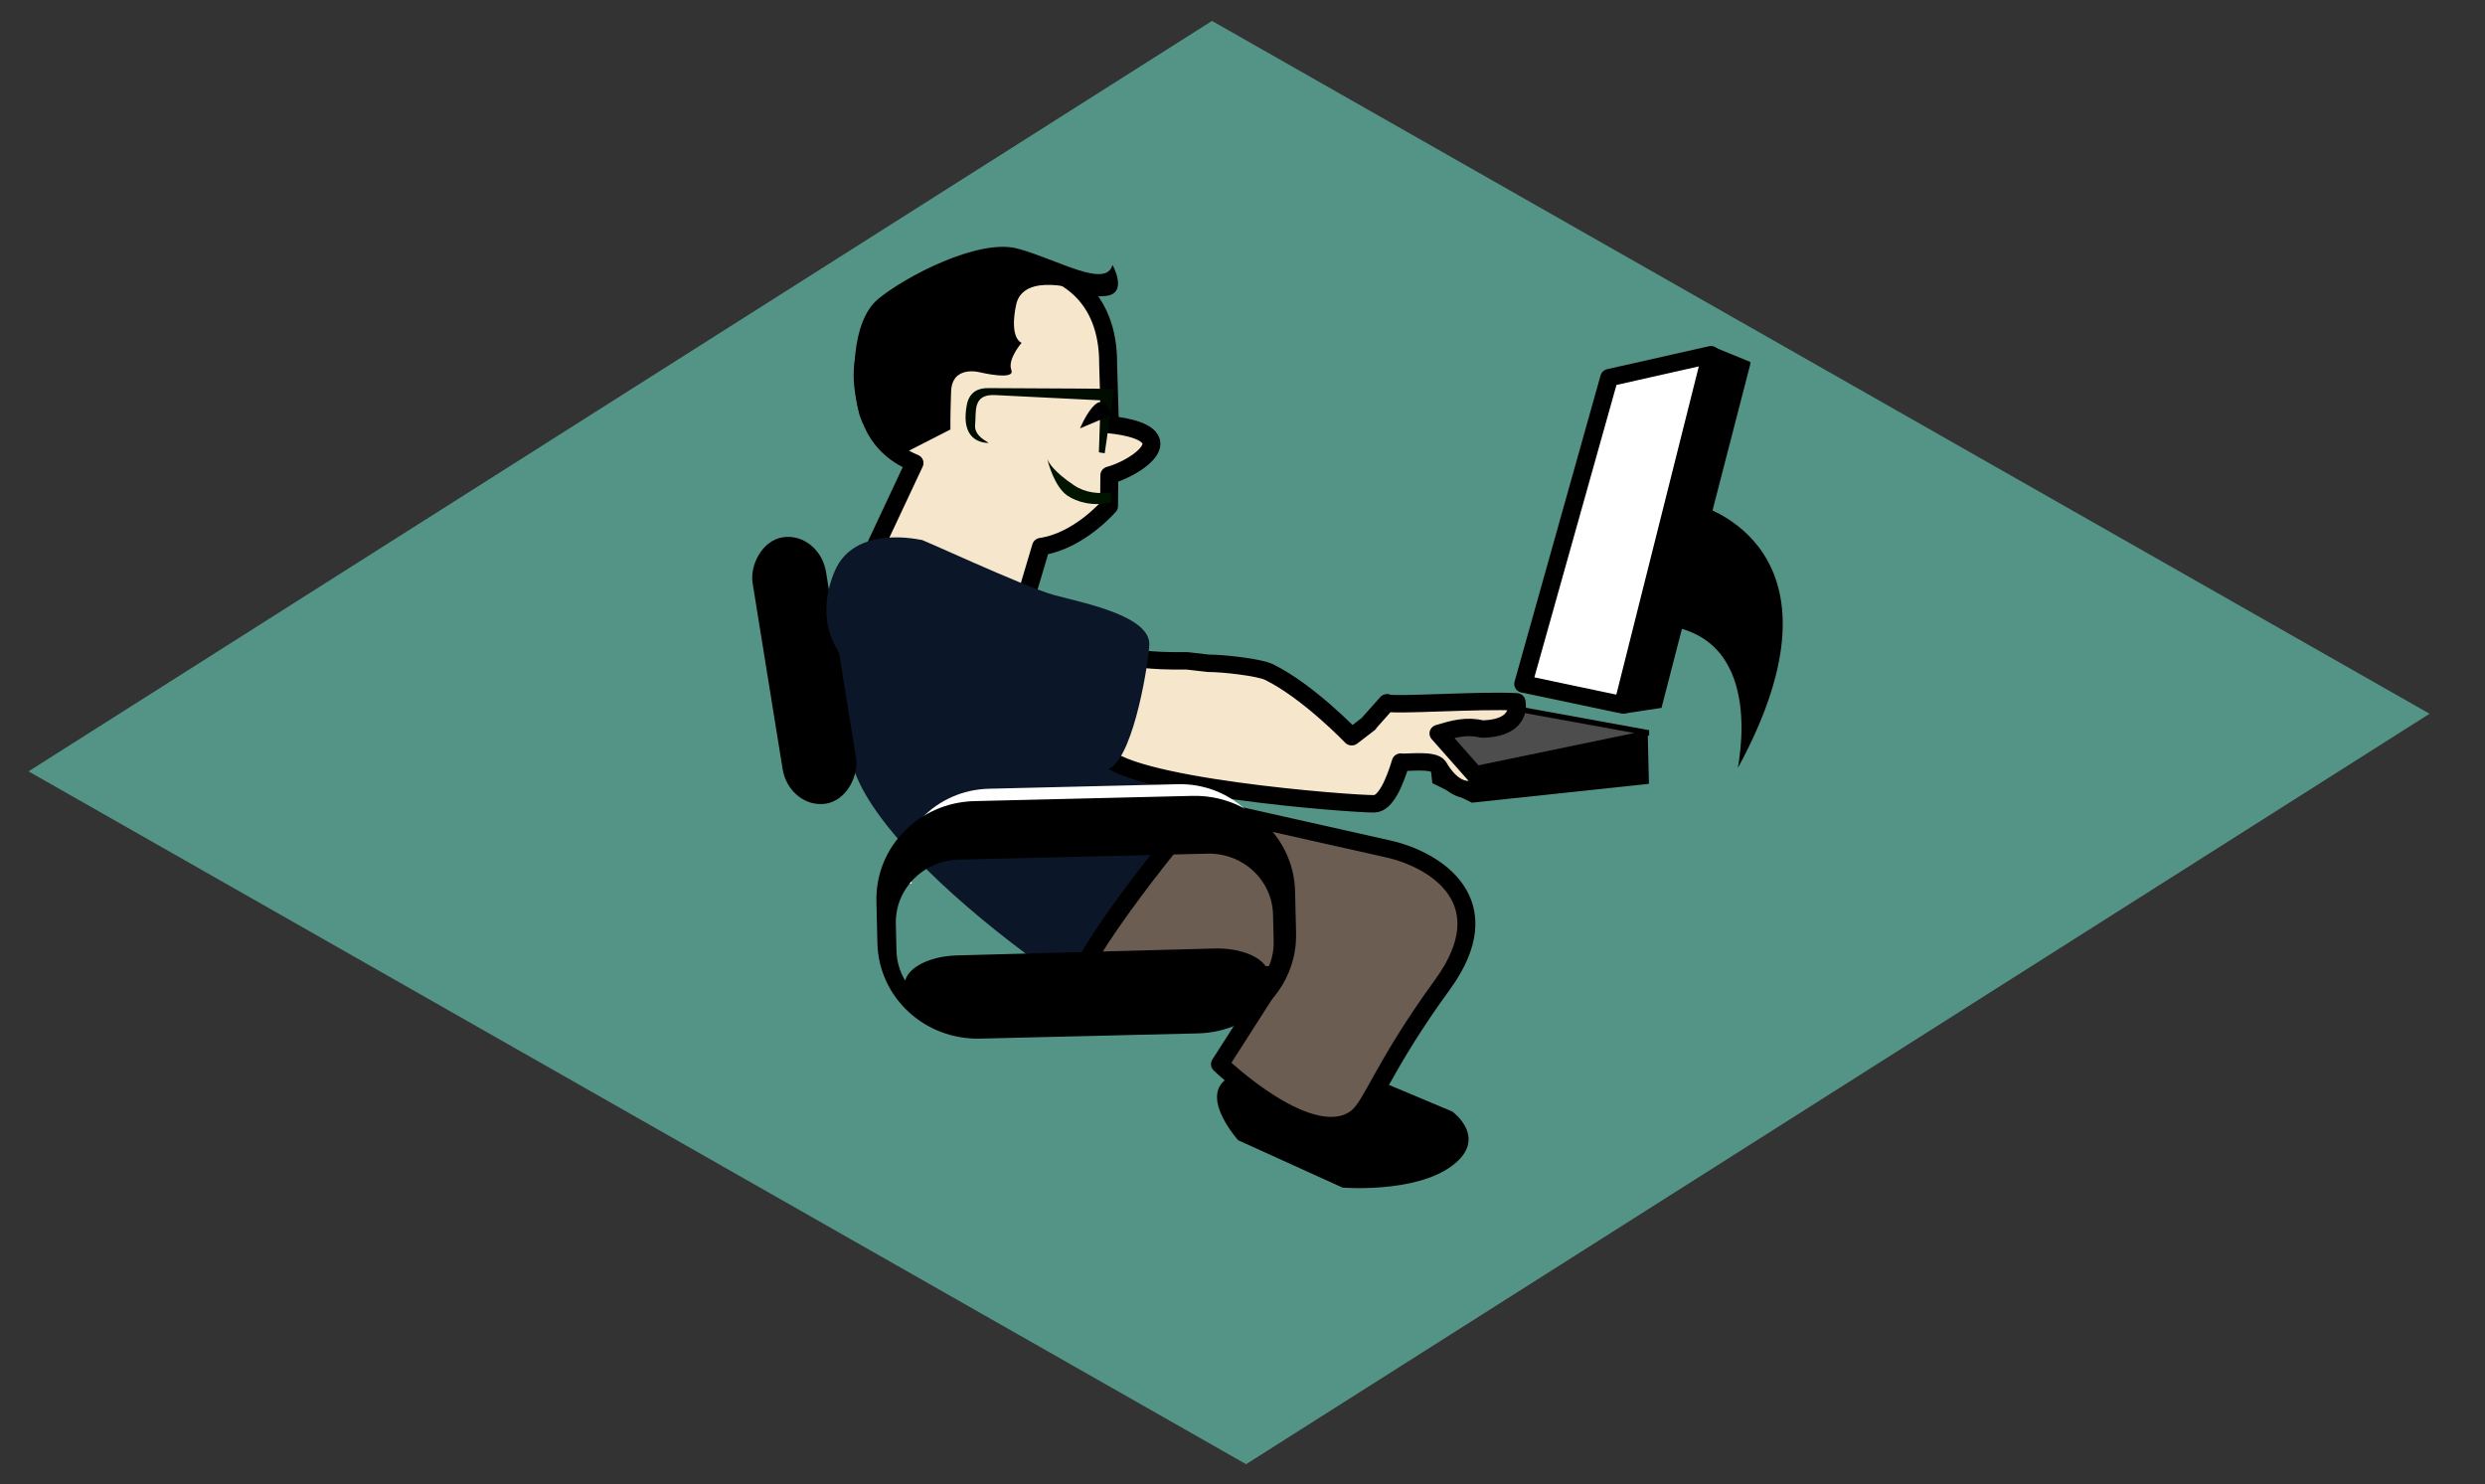 <?xml version="1.0" encoding="UTF-8" standalone="no"?>
<!-- Generator: Adobe Illustrator 16.0.0, SVG Export Plug-In . SVG Version: 6.00 Build 0)  -->

<svg
   xmlns:dc="http://purl.org/dc/elements/1.1/"
   xmlns:cc="http://creativecommons.org/ns#"
   xmlns:rdf="http://www.w3.org/1999/02/22-rdf-syntax-ns#"
   xmlns:svg="http://www.w3.org/2000/svg"
   xmlns="http://www.w3.org/2000/svg"
   xmlns:sodipodi="http://sodipodi.sourceforge.net/DTD/sodipodi-0.dtd"
   xmlns:inkscape="http://www.inkscape.org/namespaces/inkscape"
   version="1.1"
   id="svg2"
   sodipodi:docname="programmer.svg"
   inkscape:version="0.92.2 5c3e80d, 2017-08-06"
   x="0px"
   y="0px"
   width="428.543"
   height="256"
   viewBox="0 0 428.543 256"
   enable-background="new 0 0 430.543 325.295"
   xml:space="preserve"><rect x="0" y="0" width="428.543" height="256" fill="#333333" stroke="none"/><defs
     id="defs3"><inkscape:perspective
       id="perspective2985"
       inkscape:vp_z="744.09448 : 526.18109 : 1"
       inkscape:vp_y="0 : 1000 : 0"
       inkscape:vp_x="0 : 526.18109 : 1"
       sodipodi:type="inkscape:persp3d"
       inkscape:persp3d-origin="372.04724 : 350.78739 : 1" /></defs><sodipodi:namedview
     units="mm"
     fit-margin-left="0"
     fit-margin-top="0"
     showguides="true"
     showgrid="false"
     inkscape:cy="135.75146"
     inkscape:cx="209.51727"
     inkscape:zoom="1.979899"
     borderopacity="1.0"
     bordercolor="#666666"
     pagecolor="#ffffff"
     id="base"
     inkscape:pageshadow="2"
     inkscape:pageopacity="0.0"
     fit-margin-bottom="0"
     fit-margin-right="0"
     inkscape:guide-bbox="true"
     inkscape:window-maximized="1"
     inkscape:window-y="0"
     inkscape:window-x="0"
     inkscape:window-height="792"
     inkscape:window-width="1440"
     inkscape:object-nodes="true"
     inkscape:current-layer="svg2"
     inkscape:document-units="mm" /><g
     id="g49"
     transform="matrix(-1.167,0.028,0.029,1.227,489.438,-152.835)"><path
       style="fill:#549487;stroke-width:0.845"
       d="M 420.733,223.374 243.329,121.947 65.927,223.374 243.33,324.801 Z"
       inkscape:connector-curvature="0"
       id="path3908" /><g
       inkscape:label="Layer 1"
       id="layer1"
       transform="matrix(1.15,0,0,1.062,161.132,-25.473)"><g
         id="g3860"
         transform="matrix(1,0,0,1,0,4.2388444e-4)"><path
           id="path4"
           d="m 58.064,277.294 -14.146,6.543 c 0,0 -4.639,3.629 0.207,7.175 4.846,3.546 14.129,2.534 14.129,2.534 l 13.256,-6.597 c 0,0 4.496,-5.387 1.633,-7.895 -2.863,-2.508 -15.921,-1.228 -15.078,-1.759 z"
           style="color:#000000;fill:#000000;stroke-width:2.648"
           inkscape:connector-curvature="0" /><path
           id="path6"
           d="m 45.877,235.692 -0.386,4.643 -5.022,2.709 -22.794,-1.935 v -6.578 l 28.202,1.161 z"
           style="fill:#000000;stroke-width:2.648;enable-background:new"
           inkscape:connector-curvature="0" /><path
           id="path8"
           d="m 10.426,204.424 c 0,0 -20.298,6.012 -4.25,34.824 0.266,0.478 -4.25,-16.637 8.499,-18.959 12.749,-2.321 -3.091,-15.477 -4.25,-15.864 z"
           style="fill:#000000;stroke-width:2.648;enable-background:new"
           inkscape:connector-curvature="0" /><path
           id="path10"
           d="m 3.769,185.875 3.862,-1.743 18.16,28.827 -5.218,18.379 -4.441,-0.581 -12.363,-44.882 z"
           style="fill:#000000;stroke:#000000;stroke-width:0.768;enable-background:new"
           inkscape:connector-curvature="0" /><path
           id="path12"
           d="m 120.829,210.254 c 1.545,1.935 1.064,15.458 -0.773,25.149 -1.469,7.754 -12.274,18.448 -21.598,26 -9.324,7.551 -14.765,2.826 -14.765,2.826 l -9.54,-23.046 1.214,-1.009 21.895,-21.795 23.567,-8.125 z"
           style="fill:#0b1728;stroke-width:2.648;enable-background:new"
           inkscape:connector-curvature="0" /><path
           id="path14"
           d="m 98.53,170.242 c -7.581,0.185 -12.919,4.808 -12.677,13.55 l -0.044,8.102 c -2.089,0.281 -5.277,0.972 -5.277,2.642 0,1.591 3.214,3.47 5.505,4.045 l 0.13,4.078 c 0,0 3.973,4.55 8.859,5.138 l 3.305,10.521 17.868,-11.271 -5.179,-10.7 c 1.807,-0.815 4.397,-2.536 5.489,-6.035 1.763,-5.651 1.474,-11.747 -5.58,-16.691 -2.204,-1.545 -8.954,-3.463 -12.4,-3.378 z"
           style="fill:#f6e6cc;stroke:#000000;stroke-width:2.305;stroke-linecap:round;stroke-linejoin:round;enable-background:new"
           inkscape:connector-curvature="0" /><path
           id="path18"
           style="fill:#000c00;stroke-width:2.648;enable-background:new"
           d="m 101.324,186.67 -13.606,0.409 -2.544,0.122 1.392,8.459 0.744,-0.143 -0.384,-6.873 13.556,-1.029 c 2.934,-0.212 2.425,2.194 2.64,3.865 0.249,1.927 -2.715,2.644 -1.224,2.403 1.491,-0.241 2.977,-1.434 2.232,-5.047 -0.373,-1.806 -1.635,-2.217 -2.808,-2.163 z"
           inkscape:connector-curvature="0" /><path
           id="path20"
           d="M 8.407,184.55 21.542,187.259 33.519,227.499 20.77,230.594 8.407,184.551 Z"
           style="fill:#ffffff;stroke:#000000;stroke-width:2.305;stroke-linecap:round;stroke-linejoin:round;enable-background:new"
           inkscape:connector-curvature="0" /><path
           id="path22"
           d="m 47.314,234.367 -11.59,-3.869 -18.158,3.869 24.726,4.643 5.022,-4.643 z"
           style="fill:#4d4d4d;stroke:#000000;stroke-width:0.722;enable-background:new"
           inkscape:connector-curvature="0" /><path
           id="path24"
           d="m 73.897,223.768 c -1.757,0.032 -6.517,0.677 -7.773,1.354 -5.022,2.708 -10.421,8.816 -10.421,8.816 l -2.248,-1.693 -0.017,-0.066 -2.378,-2.623 c -0.303,0.453 -12.103,-0.103 -16.632,0.29 0,0 -0.793,3.485 4.466,3.491 2.055,-0.552 3.665,-0.122 5.656,0.439 l -5.656,6.917 c 0,0 3.057,2.5 5.761,-2.53 0.557,-1.036 4.266,-0.559 4.825,-0.716 0.827,2.6 2.054,5.432 3.518,5.432 2.704,0 32.841,-3.104 34.772,-7.748 1.932,-4.643 -3.865,-11.993 -4.251,-12.38 0,0 -1.613,0.569 -6.883,0.624 l -2.74,0.392 h 2.83e-4 z"
           style="fill:#f6e6cc;stroke:#000000;stroke-width:2.305;stroke-linecap:round;stroke-linejoin:round;enable-background:new"
           inkscape:connector-curvature="0" /><path
           id="path26"
           d="m 93.968,196.21 c -0.162,0.493 -0.797,1.726 -3.388,3.605 -1.455,1.055 -3.186,1.205 -4.691,1.044 v 1.288 c 2.268,0.573 4.427,-0.138 5.586,-0.995 1.623,-1.203 2.355,-4.311 2.492,-4.942 z"
           style="fill:#001400;stroke-width:2.648;enable-background:new"
           inkscape:connector-curvature="0" /><path
           id="path28"
           d="m 85.607,190.645 4.054,1.643 c 0,0 -2.799,-6.477 -4.054,-1.643 z"
           style="color:#000000;fill:#000000;stroke-width:2.648"
           inkscape:connector-curvature="0" /><path
           id="path30"
           d="m 74.857,242.846 -23.474,6.042 c -6.218,1.6 -14.535,7.415 -6.582,18.126 7.953,10.711 9.383,15.787 11.408,17.302 5.965,4.463 17.414,-7.484 17.414,-7.484 l -7.651,-11.686 c 0,0 22.816,0.494 25.01,-0.056 2.194,-0.549 -14.48,-21.696 -16.125,-22.246 z"
           style="color:#000000;fill:#6c5d53;stroke:#000000;stroke-width:2.305;stroke-linecap:round;stroke-linejoin:round"
           inkscape:connector-curvature="0" /><rect
           id="rect32"
           x="149.928"
           y="187.532"
           width="8.626"
           height="34.78"
           transform="matrix(0.991,0.132,-0.132,0.991,0,0)"
           style="color:#000000;fill:#000000;stroke:#000000;stroke-width:0.918"
           ry="4.938" /><path
           id="path34"
           d="m 78.178,239.666 c -6.75,0 -12.204,5.511 -12.204,12.301 h 48.692 c 0,-6.79 -5.454,-12.301 -12.204,-12.301 H 78.178 Z m 0,2.011 h 24.283 c 5.675,0 10.205,4.577 10.205,10.29 H 67.975 c 0,-5.713 4.53,-10.29 10.205,-10.29 z"
           style="color:#000000;text-indent:0;text-transform:none;fill:#ffffff;stroke-width:2.648"
           inkscape:connector-curvature="0" /><path
           id="path36"
           d="m 76.355,241.256 c -7.158,0 -12.909,5.784 -12.909,12.953 v 5.527 c 0,7.169 5.752,12.953 12.909,12.953 h 27.98 c 7.158,0 12.909,-5.785 12.909,-12.953 v -5.527 c 0,-7.169 -5.752,-12.953 -12.909,-12.953 z m -1.752,7.69 h 31.938 c 4.584,0 8.278,3.7 8.278,8.291 v 3.532 c 0,1.465 -0.37,2.821 -1.032,4.013 -0.473,-1.782 -3.282,-3.16 -6.719,-3.172 l -33.089,-0.098 c -3.342,0 -6.126,1.249 -6.743,2.956 -0.556,-1.118 -0.888,-2.362 -0.888,-3.701 v -3.533 c 0,-4.591 3.67,-8.29 8.254,-8.29 z"
           style="color:#000000;fill:#000000;stroke-width:2.648"
           inkscape:connector-curvature="0" /><path
           id="path38"
           d="m 84.991,170.771 c 0,0 -2.002,3.883 1.001,4.087 3.003,0.207 3.103,-0.817 3.103,-0.817 0,0 7.406,-2.759 8.407,1.737 1.001,4.496 -0.601,5.007 -0.601,5.007 0,0 1.902,2.146 1.401,3.577 -0.5,1.43 4.003,0.204 4.003,0.204 0,0 3.603,-1.124 3.803,2.452 0.2,3.577 0.2,5.007 0.2,5.007 l 6.806,3.372 c 0,0 4.003,-1.839 4.904,-5.927 0.901,-4.087 0.701,-12.057 -2.803,-14.918 -3.503,-2.861 -13.111,-7.765 -18.115,-6.233 -5.004,1.532 -11.21,5.619 -12.11,2.452 z"
           style="color:#000000;fill:#000000;stroke-width:2.648"
           inkscape:connector-curvature="0" /><path
           id="path16"
           d="m 110.402,206.544 c 0,0 8.499,-2.321 11.204,3.869 2.704,6.191 0.773,12.382 -5.795,15.477 -6.568,3.095 -24.726,11.221 -24.726,11.221 0,0 -0.773,1.161 -3.864,0.387 -3.091,-0.774 -5.409,-12.382 -5.795,-16.251 -0.386,-3.869 8.113,-5.804 11.977,-6.964 3.864,-1.161 18.158,-8.512 16.999,-7.738 z"
           style="fill:#0b1728;stroke-width:2.648;enable-background:new"
           inkscape:connector-curvature="0" /></g></g></g></svg>